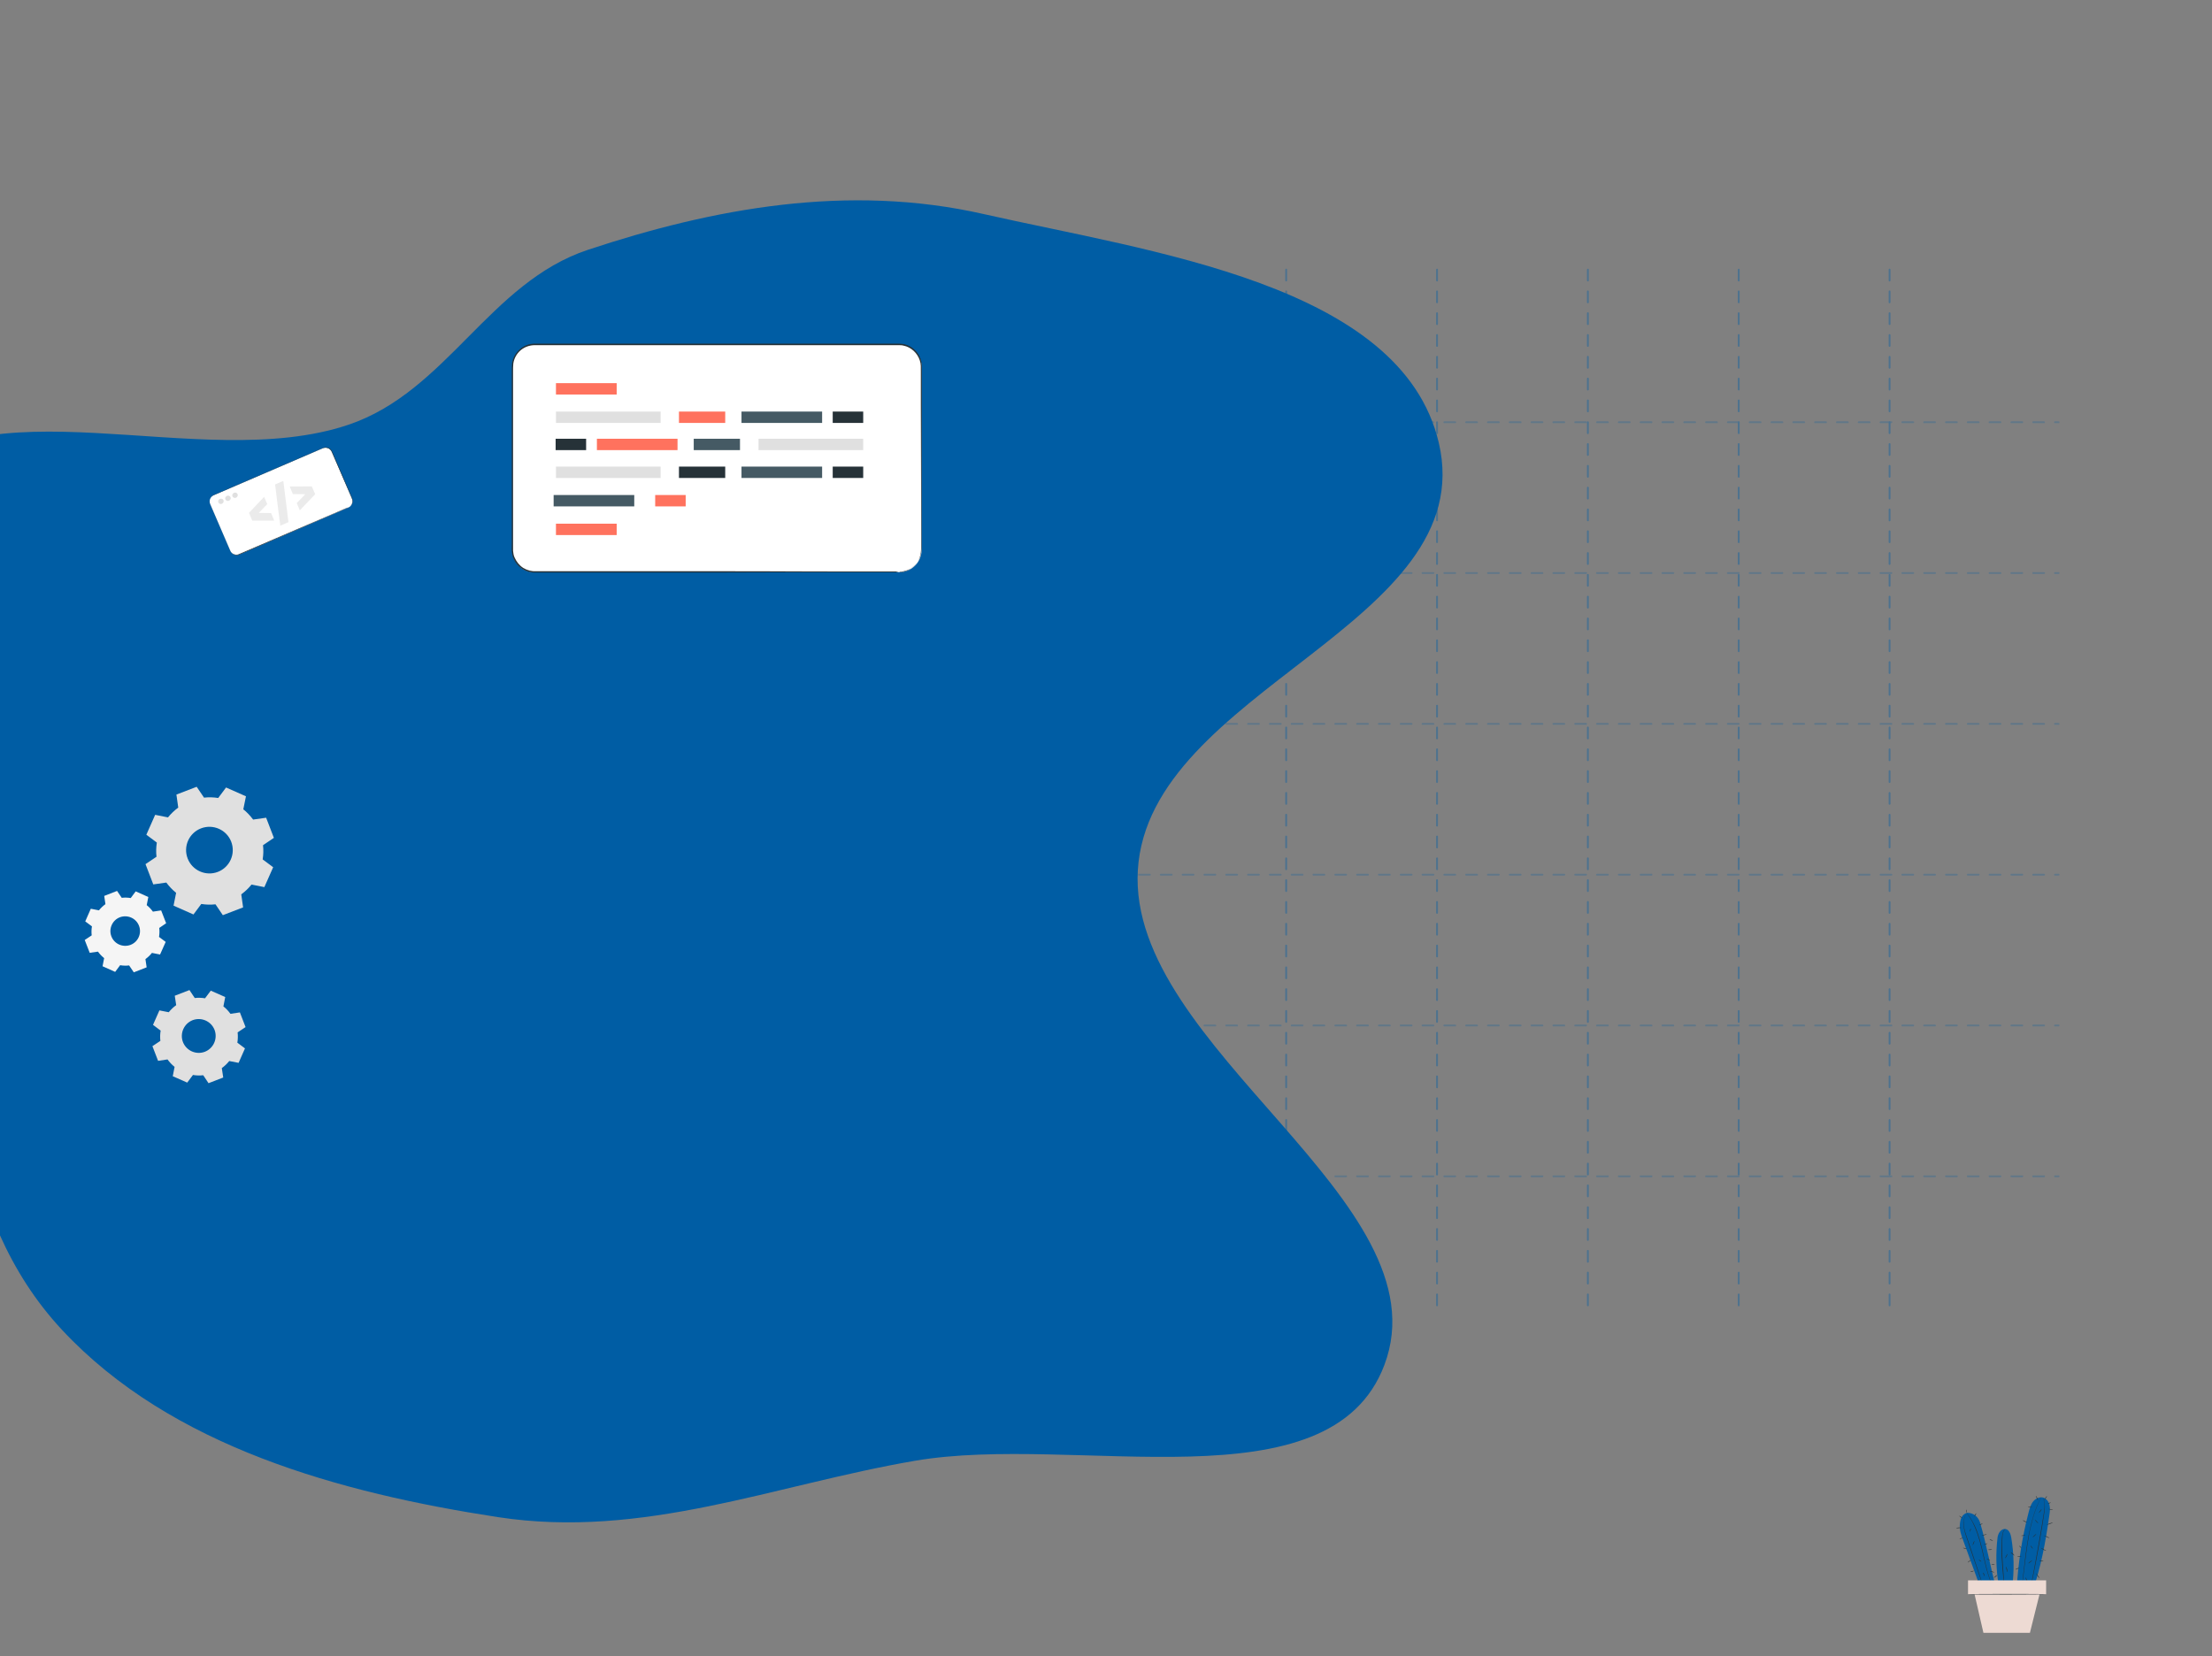 <svg width="856" height="641" viewBox="0 0 856 641" fill="none" xmlns="http://www.w3.org/2000/svg">
<rect x="0" y="0" width="856" height="641" fill="#808080" stroke="none"/>
<g clip-path="url(#clip0_1323_3409)">
<g opacity="0.4">
<line x1="439.352" y1="104.352" x2="439.352" y2="506.648" stroke="#005DA4" stroke-width="0.703" stroke-linecap="round" stroke-dasharray="4.22 4.22"/>
<line x1="497.727" y1="104.352" x2="497.727" y2="506.648" stroke="#005DA4" stroke-width="0.703" stroke-linecap="round" stroke-dasharray="4.22 4.22"/>
<line x1="556.102" y1="104.352" x2="556.102" y2="506.648" stroke="#005DA4" stroke-width="0.703" stroke-linecap="round" stroke-dasharray="4.22 4.22"/>
<line x1="614.477" y1="104.352" x2="614.477" y2="506.648" stroke="#005DA4" stroke-width="0.703" stroke-linecap="round" stroke-dasharray="4.22 4.22"/>
<line x1="672.853" y1="104.352" x2="672.853" y2="506.648" stroke="#005DA4" stroke-width="0.703" stroke-linecap="round" stroke-dasharray="4.22 4.22"/>
<line x1="731.228" y1="104.352" x2="731.228" y2="506.648" stroke="#005DA4" stroke-width="0.703" stroke-linecap="round" stroke-dasharray="4.22 4.22"/>
<g opacity="0.6">
<line x1="373.24" y1="455.305" x2="796.636" y2="455.305" stroke="#005DA4" stroke-width="0.703" stroke-linecap="round" stroke-dasharray="4.22 4.22"/>
<line x1="373.24" y1="396.93" x2="796.636" y2="396.93" stroke="#005DA4" stroke-width="0.703" stroke-linecap="round" stroke-dasharray="4.22 4.22"/>
<line x1="373.24" y1="338.555" x2="796.636" y2="338.555" stroke="#005DA4" stroke-width="0.703" stroke-linecap="round" stroke-dasharray="4.22 4.22"/>
<line x1="373.24" y1="280.18" x2="796.636" y2="280.18" stroke="#005DA4" stroke-width="0.703" stroke-linecap="round" stroke-dasharray="4.22 4.22"/>
<line x1="373.24" y1="221.805" x2="796.636" y2="221.805" stroke="#005DA4" stroke-width="0.703" stroke-linecap="round" stroke-dasharray="4.22 4.22"/>
<line x1="373.24" y1="163.43" x2="796.636" y2="163.43" stroke="#005DA4" stroke-width="0.703" stroke-linecap="round" stroke-dasharray="4.22 4.22"/>
</g>
</g>
<path fill-rule="evenodd" clip-rule="evenodd" d="M380.56 82.832C445.33 97.518 542.329 109.939 556.775 171.346C573.311 241.634 444.449 266.784 440.318 336.847C436.257 405.711 559.659 464.929 535.723 528.347C514.675 584.112 416.441 554.707 354.052 565.41C299.637 574.744 248.95 595.857 192.605 587.206C131.755 577.863 66.175 560.004 23.995 514.734C-17.73 469.952 -15.799 407.16 -28.007 350.43C-39.748 295.876 -81.303 229.381 -46.075 189.142C-7.629 145.228 77.214 183.874 134.861 164.395C172.932 151.531 189.361 109.361 227.522 96.693C275.903 80.632 328.096 70.937 380.56 82.832Z" fill="#005DA4"/>
<path d="M134.822 196.443L92.625 214.615C91.259 215.204 89.7 214.559 89.124 213.222L81.343 195.154C80.755 193.788 81.399 192.229 82.736 191.653L124.933 173.481C126.299 172.892 127.858 173.536 128.434 174.874L136.215 192.942C136.791 194.279 136.188 195.854 134.822 196.443Z" fill="white"/>
<path d="M134.821 196.44C134.821 196.44 134.935 196.391 135.15 196.265C135.365 196.138 135.67 195.906 135.93 195.49C136.202 195.103 136.445 194.493 136.374 193.781C136.353 193.419 136.235 193.065 136.063 192.667C135.904 192.297 135.72 191.87 135.536 191.444C134.053 188.001 131.909 183.021 129.234 176.888C129.062 176.489 128.903 176.119 128.731 175.721C128.645 175.522 128.56 175.323 128.474 175.123C128.388 174.924 128.302 174.725 128.188 174.538C127.743 173.819 126.913 173.3 125.997 173.289C125.554 173.278 125.103 173.405 124.676 173.588C124.249 173.772 123.822 173.956 123.367 174.152C122.485 174.532 121.603 174.912 120.692 175.304C117.079 176.86 113.209 178.527 109.14 180.279C101.002 183.784 92.068 187.631 82.678 191.675C82.109 191.92 81.626 192.365 81.358 192.918C81.091 193.472 81.027 194.107 81.186 194.713C81.281 195.009 81.403 195.294 81.526 195.578C81.648 195.863 81.771 196.147 81.893 196.432C82.138 197.001 82.383 197.57 82.629 198.139C83.609 200.416 84.577 202.663 85.533 204.883C86.489 207.102 87.42 209.265 88.339 211.399C88.572 211.939 88.792 212.451 89.025 212.992C89.217 213.516 89.58 213.967 90.048 214.272C90.517 214.576 91.05 214.717 91.607 214.68C92.148 214.683 92.664 214.393 93.148 214.185C101.286 210.68 108.598 207.531 114.757 204.912C120.903 202.266 125.894 200.15 129.337 198.667C131.044 197.932 132.382 197.356 133.292 196.964C133.747 196.768 134.089 196.62 134.317 196.522C134.707 196.489 134.821 196.44 134.821 196.44C134.821 196.44 134.707 196.489 134.479 196.587C134.252 196.685 133.91 196.832 133.455 197.028C132.545 197.421 131.207 197.996 129.5 198.732C126.057 200.214 121.078 202.359 114.944 205.034C108.798 207.681 101.457 210.843 93.36 214.363C93.104 214.474 92.848 214.584 92.592 214.694C92.335 214.805 92.055 214.858 91.762 214.883C91.176 214.933 90.59 214.747 90.122 214.442C89.641 214.11 89.238 213.643 89.033 213.09C88.801 212.549 88.58 212.037 88.347 211.496C87.428 209.362 86.497 207.2 85.541 204.98C84.585 202.761 83.617 200.513 82.637 198.237C82.392 197.668 82.147 197.099 81.902 196.53C81.779 196.245 81.656 195.961 81.534 195.676C81.411 195.391 81.289 195.107 81.183 194.782C81.011 194.147 81.091 193.472 81.374 192.878C81.658 192.283 82.158 191.798 82.755 191.541C92.145 187.497 101.079 183.649 109.217 180.145C113.286 178.392 117.156 176.726 120.769 175.17C121.68 174.777 122.562 174.398 123.444 174.018C123.871 173.834 124.326 173.638 124.753 173.454C125.18 173.27 125.647 173.103 126.103 173.142C127.047 173.141 127.918 173.676 128.387 174.452C128.501 174.639 128.587 174.838 128.673 175.038C128.759 175.237 128.845 175.436 128.93 175.635C129.102 176.033 129.261 176.403 129.433 176.802C132.08 182.948 134.196 187.939 135.678 191.382C135.862 191.809 136.034 192.207 136.205 192.606C136.365 192.976 136.495 193.358 136.516 193.72C136.558 194.444 136.315 195.054 136.044 195.441C135.743 195.841 135.439 196.073 135.223 196.199C135.122 196.277 135.036 196.314 134.979 196.338C134.849 196.428 134.821 196.44 134.821 196.44Z" fill="#263238"/>
<path d="M96.347 198.508L97.646 201.524L106.112 201.521L104.919 198.594L100.135 198.529L103.424 195.123L102.211 192.306L96.347 198.508Z" fill="#EBEBEB"/>
<path d="M121.974 191.284L120.675 188.268L112.124 188.308L113.317 191.234L118.13 191.287L114.825 194.734L116.025 197.523L121.974 191.284Z" fill="#EBEBEB"/>
<path d="M106.453 187.512C106.49 187.598 108.397 203.541 108.499 203.463C108.6 203.386 111.629 202.115 111.629 202.115L109.64 186.14L106.453 187.512Z" fill="#EBEBEB"/>
<path d="M86.483 193.612C86.704 194.125 86.432 194.747 85.892 194.98C85.351 195.213 84.712 194.982 84.491 194.47C84.271 193.958 84.542 193.335 85.083 193.102C85.623 192.87 86.263 193.1 86.483 193.612Z" fill="#E0E0E0"/>
<path d="M89.215 192.437C89.435 192.949 89.164 193.572 88.623 193.805C88.082 194.037 87.443 193.807 87.223 193.294C87.002 192.782 87.274 192.159 87.814 191.927C88.355 191.694 88.994 191.924 89.215 192.437Z" fill="#E0E0E0"/>
<path d="M91.945 191.261C92.165 191.773 91.894 192.396 91.353 192.629C90.813 192.862 90.174 192.631 89.953 192.119C89.733 191.606 90.004 190.984 90.545 190.751C91.085 190.518 91.724 190.749 91.945 191.261Z" fill="#E0E0E0"/>
<path d="M60.561 331.616C60.353 329.78 60.404 327.938 60.696 326.122L56.634 323.09L60.043 315.386L65.01 316.379C66.139 314.953 67.48 313.71 68.979 312.583L68.267 307.544L76.113 304.531L78.952 308.734C80.788 308.527 82.63 308.577 84.445 308.869L87.478 304.807L95.181 308.216L94.156 313.253C95.582 314.382 96.825 315.723 97.953 317.222L102.991 316.509L105.986 324.304L101.782 327.144C101.99 328.979 101.94 330.822 101.648 332.637L105.71 335.669L102.301 343.373L97.333 342.38C96.204 343.807 94.863 345.05 93.364 346.177L94.077 351.215L86.231 354.228L83.391 350.025C81.556 350.233 79.713 350.183 77.898 349.891L74.866 353.953L67.162 350.543L68.155 345.576C66.729 344.447 65.486 343.106 64.359 341.607L59.32 342.32L56.307 334.474L60.561 331.616ZM72.626 332.301C74.412 336.948 79.657 339.257 84.304 337.472C88.95 335.687 91.26 330.441 89.475 325.794C87.689 321.148 82.443 318.838 77.797 320.623C73.151 322.409 70.806 327.639 72.626 332.301Z" fill="#E0E0E0"/>
<path d="M35.486 362.037C35.35 360.871 35.385 359.7 35.576 358.559L32.991 356.637L35.139 351.74L38.288 352.355C39.002 351.457 39.84 350.659 40.801 349.96L40.33 346.773L45.3 344.84L47.114 347.507C48.28 347.37 49.451 347.405 50.593 347.596L52.514 345.012L57.395 347.194L56.78 350.344C57.678 351.058 58.477 351.895 59.175 352.856L62.363 352.386L64.295 357.355L61.628 359.17C61.765 360.336 61.73 361.507 61.539 362.648L64.124 364.57L61.941 369.451L58.792 368.836C58.078 369.734 57.24 370.532 56.279 371.231L56.749 374.418L51.78 376.351L49.966 373.684C48.8 373.821 47.629 373.785 46.487 373.595L44.566 376.179L39.685 373.997L40.3 370.847C39.401 370.133 38.603 369.296 37.904 368.335L34.717 368.805L32.785 363.836L35.486 362.037ZM43.104 362.438C44.238 365.382 47.549 366.836 50.528 365.718C53.473 364.584 54.926 361.272 53.792 358.328C52.658 355.384 49.346 353.93 46.367 355.048C43.474 356.164 41.969 359.494 43.104 362.438Z" fill="#F5F5F5"/>
<path d="M62.058 402.881C61.916 401.543 61.947 400.2 62.167 398.903L59.213 396.682L61.685 391.087L65.301 391.792C66.115 390.771 67.103 389.83 68.183 389.059L67.63 385.41L73.314 383.216L75.365 386.289C76.703 386.147 78.046 386.177 79.343 386.398L81.564 383.444L87.158 385.916L86.453 389.532C87.475 390.346 88.415 391.334 89.186 392.413L92.835 391.861L95.029 397.545L91.957 399.595C92.098 400.933 92.068 402.277 91.847 403.573L94.802 405.794L92.33 411.389L88.713 410.684C87.899 411.706 86.911 412.646 85.832 413.417L86.384 417.066L80.7 419.26L78.65 416.187C77.312 416.329 75.969 416.299 74.672 416.078L72.451 419.033L66.856 416.561L67.561 412.944C66.54 412.13 65.599 411.142 64.828 410.063L61.179 410.615L58.985 404.931L62.058 402.881ZM70.795 403.335C72.114 406.705 75.879 408.369 79.266 407.101C82.636 405.783 84.3 402.018 83.032 398.63C81.714 395.261 77.949 393.597 74.561 394.864C71.192 396.183 69.512 399.982 70.795 403.335Z" fill="#E0E0E0"/>
<path d="M347.944 221.498H206.844C202.044 221.498 198.244 217.598 198.244 212.798V141.998C198.244 137.198 202.144 133.398 206.844 133.398H347.944C352.744 133.398 356.644 137.298 356.644 141.998V212.798C356.644 217.598 352.744 221.498 347.944 221.498Z" fill="white"/>
<path d="M347.944 221.5C347.944 221.5 348.344 221.5 349.144 221.4C349.944 221.3 351.144 221 352.444 220.1C353.744 219.3 355.244 217.8 355.944 215.6C356.344 214.5 356.444 213.3 356.444 211.9C356.444 210.6 356.444 209.1 356.444 207.6C356.444 195.5 356.444 178 356.344 156.4C356.344 153.7 356.344 150.9 356.344 148.1C356.344 146.7 356.344 145.3 356.344 143.8C356.344 142.3 356.444 140.9 355.944 139.5C355.044 136.7 352.644 134.4 349.744 133.8C349.044 133.6 348.244 133.6 347.544 133.6C346.744 133.6 345.944 133.6 345.244 133.6C343.644 133.6 342.144 133.6 340.544 133.6C327.844 133.6 314.244 133.6 299.944 133.6C271.344 133.6 239.944 133.6 206.944 133.6C204.944 133.6 202.944 134.3 201.444 135.6C199.944 136.9 198.944 138.7 198.644 140.7C198.544 141.7 198.544 142.7 198.544 143.7C198.544 144.7 198.544 145.7 198.544 146.7C198.544 148.7 198.544 150.7 198.544 152.8C198.544 160.8 198.544 168.8 198.544 176.5C198.544 184.3 198.544 191.9 198.544 199.4C198.544 203.1 198.544 206.8 198.544 210.5C198.544 211.4 198.544 212.3 198.544 213.2C198.644 214.1 198.744 215 199.144 215.8C199.844 217.4 200.944 218.8 202.444 219.8C203.944 220.7 205.644 221.2 207.344 221.1C209.144 221.1 210.844 221.1 212.644 221.1C216.144 221.1 219.544 221.1 222.944 221.1C229.744 221.1 236.344 221.1 242.644 221.1C255.344 221.1 267.244 221.1 278.044 221.1C299.644 221.1 317.144 221.2 329.244 221.2C335.244 221.2 339.944 221.2 343.144 221.2C344.744 221.2 345.944 221.2 346.744 221.2C347.544 221.5 347.944 221.5 347.944 221.5C347.944 221.5 347.544 221.5 346.744 221.5C345.944 221.5 344.744 221.5 343.144 221.5C339.944 221.5 335.244 221.5 329.244 221.5C317.144 221.5 299.644 221.5 278.044 221.6C267.244 221.6 255.344 221.6 242.644 221.6C236.244 221.6 229.744 221.6 222.944 221.6C219.544 221.6 216.144 221.6 212.644 221.6C210.944 221.6 209.144 221.6 207.344 221.6C205.544 221.7 203.644 221.2 202.144 220.2C200.544 219.2 199.344 217.7 198.644 216C198.244 215.1 198.144 214.2 198.044 213.3C197.944 212.4 198.044 211.5 198.044 210.5C198.044 206.8 198.044 203.1 198.044 199.4C198.044 191.9 198.044 184.3 198.044 176.5C198.044 168.7 198.044 160.8 198.044 152.8C198.044 150.8 198.044 148.8 198.044 146.7C198.044 145.7 198.044 144.7 198.044 143.7C198.044 142.7 198.044 141.7 198.144 140.6C198.444 138.5 199.544 136.6 201.144 135.2C202.744 133.8 204.844 133 206.944 133C239.944 133 271.344 133 299.944 133C314.244 133 327.844 133 340.544 133C342.144 133 343.744 133 345.244 133C346.044 133 346.844 133 347.544 133C348.344 133 349.144 133.1 349.844 133.2C352.944 133.9 355.444 136.3 356.344 139.2C356.844 140.7 356.744 142.2 356.744 143.6C356.744 145 356.744 146.5 356.744 147.9C356.744 150.7 356.744 153.5 356.744 156.2C356.744 177.8 356.644 195.3 356.644 207.4C356.644 208.9 356.644 210.3 356.644 211.7C356.644 213 356.544 214.3 356.144 215.4C355.344 217.6 353.844 219.1 352.544 220C351.144 220.8 349.944 221.1 349.144 221.2C348.744 221.3 348.444 221.3 348.244 221.3C348.044 221.5 347.944 221.5 347.944 221.5Z" fill="#263238"/>
<path d="M238.645 148.301H215.145V152.701H238.645V148.301Z" fill="#FF725E"/>
<path d="M238.645 202.699H215.145V207.099H238.645V202.699Z" fill="#FF725E"/>
<path d="M255.645 159.301H215.145V163.701H255.645V159.301Z" fill="#E0E0E0"/>
<path d="M280.645 159.301H262.745V163.701H280.645V159.301Z" fill="#FF725E"/>
<path d="M334.045 159.301H322.245V163.701H334.045V159.301Z" fill="#263238"/>
<path d="M318.145 159.301H286.945V163.701H318.145V159.301Z" fill="#455A64"/>
<path d="M293.538 174.223H334.038V169.823H293.538V174.223Z" fill="#E0E0E0"/>
<path d="M268.463 174.223H286.363V169.823H268.463V174.223Z" fill="#455A64"/>
<path d="M215.018 174.223H226.818V169.823H215.018V174.223Z" fill="#263238"/>
<path d="M230.989 174.223H262.189V169.823H230.989V174.223Z" fill="#FF725E"/>
<path d="M255.645 180.602H215.145V185.002H255.645V180.602Z" fill="#E0E0E0"/>
<path d="M280.645 180.602H262.745V185.002H280.645V180.602Z" fill="#263238"/>
<path d="M334.045 180.602H322.245V185.002H334.045V180.602Z" fill="#263238"/>
<path d="M265.345 191.602H253.545V196.002H265.345V191.602Z" fill="#FF725E"/>
<path d="M318.145 180.602H286.945V185.002H318.145V180.602Z" fill="#455A64"/>
<path d="M245.445 191.602H214.245V196.002H245.445V191.602Z" fill="#455A64"/>
<path d="M766.292 589.467C765.547 586.919 763.548 585.586 761.313 585.547C759.275 585.978 758.569 588.056 758.413 590.133C758.256 592.211 758.961 594.249 759.706 596.209C761.98 602.481 764.293 608.753 766.566 615.064C768.487 614.789 770.408 614.476 772.289 614.201C770.094 605.734 768.722 597.855 766.292 589.467Z" fill="#005DA4"/>
<path d="M761.351 585.391C761.39 585.391 761.037 585.704 760.684 586.371C760.331 587.037 759.939 588.095 759.939 589.428C759.9 590.761 760.253 592.368 760.841 594.054C761.429 595.739 762.056 597.621 762.723 599.581C764.016 603.501 765.231 607.028 766.094 609.616C766.525 610.87 766.838 611.928 767.074 612.673C767.191 613.026 767.27 613.3 767.348 613.496C767.387 613.692 767.426 613.771 767.426 613.81C767.426 613.81 767.387 613.731 767.309 613.535C767.23 613.34 767.152 613.065 766.995 612.712C766.721 611.968 766.368 610.948 765.937 609.694C765.074 607.107 763.859 603.579 762.527 599.698C761.86 597.738 761.233 595.896 760.684 594.171C760.135 592.486 759.783 590.878 759.822 589.507C759.861 588.135 760.253 587.076 760.645 586.41C761.037 585.665 761.351 585.391 761.351 585.391Z" fill="#263238"/>
<path d="M770.993 613.613C770.993 613.613 770.954 613.535 770.836 613.339C770.758 613.143 770.601 612.908 770.484 612.555C770.17 611.849 769.778 610.83 769.386 609.537C768.955 608.243 768.524 606.675 768.132 604.911C767.74 603.147 767.269 601.226 766.799 599.227C766.329 597.228 765.78 595.307 765.192 593.622C764.604 591.936 763.977 590.447 763.349 589.232C762.722 588.016 762.134 587.115 761.664 586.488C761.468 586.174 761.272 585.939 761.154 585.782C761.037 585.625 760.958 585.547 760.998 585.547C760.998 585.547 761.076 585.625 761.193 585.782C761.311 585.939 761.507 586.174 761.742 586.448C762.213 587.036 762.84 587.977 763.467 589.153C764.133 590.329 764.8 591.819 765.388 593.543C765.976 595.229 766.525 597.15 766.995 599.188C767.465 601.226 767.897 603.147 768.289 604.872C768.68 606.636 769.112 608.165 769.504 609.497C769.896 610.791 770.288 611.81 770.562 612.516C770.68 612.869 770.797 613.143 770.876 613.339C770.954 613.496 770.993 613.613 770.993 613.613Z" fill="#263238"/>
<path d="M759.742 595.23C759.742 595.269 759.468 595.426 759.037 595.543C758.645 595.661 758.292 595.7 758.292 595.661C758.292 595.622 758.566 595.465 758.998 595.347C759.39 595.23 759.703 595.19 759.742 595.23Z" fill="#263238"/>
<path d="M758.96 591.312C758.96 591.39 758.529 591.429 757.98 591.469C757.431 591.508 757 591.547 757 591.469C757 591.429 757.431 591.273 757.98 591.233C758.529 591.194 758.96 591.273 758.96 591.312Z" fill="#263238"/>
<path d="M759.469 587.704C759.43 587.743 759.116 587.547 758.764 587.273C758.411 586.998 758.136 586.724 758.176 586.685C758.215 586.645 758.528 586.841 758.881 587.116C759.234 587.39 759.508 587.665 759.469 587.704Z" fill="#263238"/>
<path d="M761.077 584.293C761.156 584.293 761.116 584.567 761.156 584.92C761.156 585.273 761.156 585.547 761.116 585.547C761.077 585.547 760.96 585.273 760.96 584.92C760.92 584.567 761.038 584.293 761.077 584.293Z" fill="#263238"/>
<path d="M764.761 585.743C764.8 585.782 764.682 586.056 764.486 586.409C764.29 586.723 764.055 586.958 764.016 586.958C763.977 586.919 764.094 586.644 764.29 586.291C764.486 585.939 764.682 585.703 764.761 585.743Z" fill="#263238"/>
<path d="M767.232 589.704C767.272 589.743 766.958 589.939 766.566 590.135C766.174 590.292 765.86 590.41 765.821 590.371C765.782 590.331 766.096 590.135 766.488 589.939C766.88 589.743 767.232 589.626 767.232 589.704Z" fill="#263238"/>
<path d="M768.837 593.78C768.876 593.819 768.484 594.054 767.936 594.211C767.387 594.368 766.956 594.328 766.956 594.289C766.956 594.211 767.387 594.132 767.896 594.015C768.367 593.897 768.798 593.74 768.837 593.78Z" fill="#263238"/>
<path d="M762.292 592.879C762.253 592.879 762.253 592.566 762.371 592.213C762.449 591.86 762.567 591.625 762.645 591.625C762.684 591.625 762.684 591.939 762.567 592.291C762.449 592.644 762.332 592.879 762.292 592.879Z" fill="#263238"/>
<path d="M763.39 598.091C763.351 598.052 763.429 597.66 763.625 597.228C763.821 596.758 763.978 596.405 764.057 596.444C764.096 596.484 764.017 596.876 763.821 597.307C763.625 597.738 763.469 598.091 763.39 598.091Z" fill="#263238"/>
<path d="M761.236 599.58C761.197 599.619 760.844 599.54 760.413 599.423C759.981 599.305 759.589 599.188 759.629 599.148C759.629 599.109 760.021 599.109 760.491 599.227C760.883 599.384 761.236 599.54 761.236 599.58Z" fill="#263238"/>
<path d="M762.684 603.815C762.723 603.854 762.488 604.089 762.135 604.363C761.821 604.638 761.508 604.795 761.469 604.755C761.429 604.716 761.665 604.481 762.017 604.207C762.331 603.932 762.645 603.775 762.684 603.815Z" fill="#263238"/>
<path d="M763.898 608.007C763.898 608.046 763.623 608.203 763.232 608.32C762.84 608.438 762.526 608.477 762.487 608.438C762.448 608.399 762.761 608.242 763.153 608.124C763.545 608.007 763.859 607.968 763.898 608.007Z" fill="#263238"/>
<path d="M769.075 597.347C769.114 597.387 768.84 597.622 768.487 597.779C768.095 597.935 767.781 597.975 767.781 597.896C767.781 597.857 768.056 597.7 768.408 597.583C768.761 597.426 769.036 597.308 769.075 597.347Z" fill="#263238"/>
<path d="M770.172 603.934C770.132 603.973 769.819 603.895 769.466 603.738C769.113 603.581 768.839 603.424 768.839 603.346C768.878 603.307 769.192 603.385 769.544 603.542C769.897 603.699 770.172 603.895 770.172 603.934Z" fill="#263238"/>
<path d="M771.78 608.637C771.78 608.676 771.349 608.598 770.839 608.441C770.329 608.284 769.977 608.088 769.977 608.049C769.977 608.01 770.408 608.088 770.917 608.245C771.388 608.363 771.78 608.559 771.78 608.637Z" fill="#263238"/>
<path d="M764.291 612.633C764.252 612.594 764.644 612.319 765.036 611.966C765.467 611.614 765.781 611.3 765.82 611.339C765.859 611.378 765.585 611.77 765.154 612.162C764.762 612.476 764.33 612.672 764.291 612.633Z" fill="#263238"/>
<path d="M767.939 610.087C767.861 610.087 767.783 609.774 767.626 609.421C767.469 609.068 767.312 608.754 767.351 608.715C767.391 608.676 767.665 608.911 767.822 609.303C768.018 609.734 768.018 610.087 767.939 610.087Z" fill="#263238"/>
<path d="M766.722 604.403C766.683 604.442 766.447 604.364 766.173 604.168C765.899 603.972 765.703 603.815 765.742 603.736C765.781 603.697 766.016 603.776 766.291 603.972C766.565 604.168 766.761 604.364 766.722 604.403Z" fill="#263238"/>
<path d="M770.916 599.697C770.916 599.736 770.602 599.893 770.171 599.932C769.74 599.972 769.387 599.932 769.387 599.854C769.387 599.776 769.74 599.776 770.171 599.697C770.563 599.697 770.916 599.658 770.916 599.697Z" fill="#263238"/>
<path d="M771.268 596.289C771.268 596.328 770.915 596.368 770.523 596.211C770.131 596.054 769.896 595.78 769.935 595.74C769.975 595.701 770.249 595.858 770.602 596.015C770.994 596.172 771.268 596.25 771.268 596.289Z" fill="#263238"/>
<path d="M771.936 605.655C771.936 605.695 771.622 605.734 771.269 605.655C770.916 605.616 770.642 605.538 770.642 605.459C770.642 605.42 770.956 605.381 771.308 605.459C771.661 605.499 771.936 605.616 771.936 605.655Z" fill="#263238"/>
<path d="M782.48 599.388C782.441 599.427 782.167 599.231 781.853 598.917C781.54 598.604 781.304 598.329 781.344 598.29C781.383 598.251 781.657 598.447 781.971 598.761C782.324 599.035 782.52 599.348 782.48 599.388Z" fill="#263238"/>
<path d="M793.065 586.413C793.261 585.12 793.417 583.787 793.104 582.532C792.829 581.278 791.967 580.063 790.713 579.671C789.301 579.24 787.734 580.024 786.793 581.16C785.852 582.336 785.46 583.787 785.068 585.237C782.481 595.115 780.913 605.268 780.403 615.499L786.244 616.871C789.85 606.483 791.536 597.271 793.065 586.413Z" fill="#005DA4"/>
<path d="M789.929 579.551C789.929 579.551 789.929 579.59 789.89 579.629C789.851 579.708 789.812 579.786 789.772 579.904C789.655 580.139 789.498 580.492 789.263 580.884C789.145 581.08 789.028 581.315 788.91 581.589C788.792 581.864 788.675 582.138 788.557 582.452C788.44 582.765 788.283 583.079 788.126 583.431C788.008 583.784 787.852 584.176 787.695 584.568C787.107 586.175 786.519 588.135 786.009 590.331C785.46 592.526 785.029 594.956 784.637 597.543C783.853 602.717 783.344 607.382 782.913 610.792C782.677 612.478 782.521 613.85 782.364 614.791C782.285 615.261 782.246 615.614 782.168 615.888C782.129 616.006 782.129 616.084 782.129 616.163C782.129 616.241 782.089 616.241 782.089 616.241C782.089 616.241 782.089 616.202 782.089 616.123C782.089 616.045 782.089 615.967 782.129 615.849C782.168 615.575 782.207 615.222 782.285 614.751C782.403 613.811 782.599 612.439 782.795 610.753C783.226 607.343 783.657 602.639 784.481 597.504C784.872 594.917 785.343 592.486 785.892 590.291C786.44 588.096 787.028 586.136 787.616 584.529C787.773 584.137 787.93 583.745 788.048 583.392C788.204 583.039 788.361 582.726 788.479 582.412C788.636 582.099 788.753 581.824 788.871 581.55C788.988 581.276 789.145 581.04 789.224 580.844C789.459 580.452 789.616 580.1 789.733 579.864C789.772 579.747 789.851 579.668 789.89 579.629C789.89 579.59 789.89 579.551 789.929 579.551Z" fill="#263238"/>
<path d="M790.439 579.59C790.439 579.59 790.753 579.982 791.027 580.883C791.301 581.746 791.419 583.118 791.223 584.764C790.753 588.018 790.047 592.486 789.185 597.425C788.322 602.364 787.46 606.833 786.793 610.047C786.48 611.655 786.206 612.948 786.01 613.85C785.931 614.281 785.853 614.634 785.774 614.869C785.735 614.987 785.735 615.065 785.696 615.143C785.696 615.222 785.657 615.222 785.657 615.222C785.657 615.222 785.657 615.183 785.657 615.143C785.657 615.065 785.696 614.987 785.696 614.869C785.735 614.595 785.814 614.281 785.892 613.811C786.088 612.909 786.323 611.576 786.637 610.008C787.264 606.794 788.087 602.325 788.949 597.386C789.812 592.447 790.557 587.978 791.066 584.725C791.301 583.118 791.223 581.746 790.949 580.883C790.753 580.021 790.439 579.629 790.439 579.59Z" fill="#263238"/>
<path d="M793.103 595.31C793.064 595.349 792.593 595.193 792.005 594.918C791.418 594.644 790.986 594.369 790.986 594.33C791.026 594.291 791.496 594.448 792.084 594.722C792.711 594.997 793.142 595.232 793.103 595.31Z" fill="#263238"/>
<path d="M794.397 589.353C794.397 589.392 793.927 589.627 793.26 589.862C792.633 590.097 792.084 590.215 792.084 590.137C792.084 590.097 792.555 589.862 793.221 589.627C793.848 589.431 794.397 589.274 794.397 589.353Z" fill="#263238"/>
<path d="M794.475 584.374C794.475 584.414 794.083 584.414 793.574 584.335C793.103 584.257 792.711 584.139 792.711 584.1C792.711 584.061 793.103 584.061 793.613 584.139C794.123 584.218 794.515 584.335 794.475 584.374Z" fill="#263238"/>
<path d="M788.674 580.649C788.634 580.689 788.399 580.336 788.164 579.865C787.929 579.395 787.772 579.003 787.85 579.003C787.89 578.964 788.125 579.317 788.36 579.787C788.595 580.218 788.752 580.61 788.674 580.649Z" fill="#263238"/>
<path d="M786.401 583.433C786.401 583.472 786.009 583.511 785.539 583.433C785.068 583.393 784.715 583.276 784.715 583.237C784.715 583.197 785.107 583.158 785.578 583.237C786.009 583.276 786.401 583.393 786.401 583.433Z" fill="#263238"/>
<path d="M784.361 589.272C784.322 589.311 783.93 589.194 783.499 588.958C783.068 588.723 782.715 588.488 782.754 588.449C782.793 588.41 783.185 588.527 783.616 588.762C784.048 588.958 784.4 589.194 784.361 589.272Z" fill="#263238"/>
<path d="M783.734 594.25C783.734 594.289 783.381 594.407 782.95 594.446C782.519 594.485 782.166 594.485 782.166 594.446C782.166 594.407 782.519 594.289 782.95 594.25C783.381 594.172 783.734 594.172 783.734 594.25Z" fill="#263238"/>
<path d="M782.285 602.364C782.285 602.403 781.932 602.482 781.462 602.521C780.991 602.56 780.639 602.56 780.639 602.482C780.639 602.442 780.991 602.364 781.462 602.325C781.932 602.286 782.285 602.325 782.285 602.364Z" fill="#263238"/>
<path d="M781.422 606.873C781.461 606.912 781.108 607.108 780.716 607.265C780.285 607.421 779.932 607.539 779.932 607.461C779.893 607.421 780.246 607.225 780.638 607.069C781.03 606.912 781.383 606.794 781.422 606.873Z" fill="#263238"/>
<path d="M784.636 612.321C784.597 612.361 784.361 611.969 784.126 611.459C783.891 610.95 783.773 610.558 783.813 610.518C783.852 610.479 784.087 610.871 784.322 611.381C784.557 611.89 784.675 612.321 784.636 612.321Z" fill="#263238"/>
<path d="M786.478 603.894C786.518 603.934 786.204 604.247 785.773 604.6C785.342 604.953 784.95 605.188 784.911 605.149C784.871 605.11 785.185 604.796 785.616 604.443C786.086 604.13 786.478 603.855 786.478 603.894Z" fill="#263238"/>
<path d="M786.674 599.426C786.635 599.466 786.361 599.23 786.125 598.878C785.851 598.525 785.694 598.25 785.733 598.211C785.773 598.172 786.047 598.407 786.282 598.76C786.557 599.074 786.713 599.387 786.674 599.426Z" fill="#263238"/>
<path d="M787.969 593.783C788.009 593.822 787.734 594.136 787.342 594.489C786.95 594.841 786.637 595.077 786.597 595.037C786.558 594.998 786.833 594.685 787.225 594.332C787.577 593.979 787.93 593.705 787.969 593.783Z" fill="#263238"/>
<path d="M788.753 589.665C788.714 589.704 788.4 589.39 788.048 588.998C787.695 588.606 787.46 588.253 787.499 588.214C787.538 588.175 787.852 588.489 788.204 588.881C788.557 589.273 788.792 589.625 788.753 589.665Z" fill="#263238"/>
<path d="M790.085 584.137C790.125 584.176 789.929 584.529 789.615 584.96C789.301 585.352 789.027 585.665 788.988 585.626C788.949 585.587 789.145 585.234 789.458 584.803C789.772 584.372 790.046 584.097 790.085 584.137Z" fill="#263238"/>
<path d="M792.124 579.081C792.163 579.121 792.007 579.473 791.693 579.905C791.419 580.336 791.144 580.61 791.105 580.61C791.066 580.571 791.223 580.218 791.536 579.787C791.811 579.356 792.046 579.042 792.124 579.081Z" fill="#263238"/>
<path d="M793.615 581.589C793.654 581.628 793.38 581.785 793.066 581.903C792.752 582.02 792.439 582.059 792.439 582.02C792.4 581.981 792.674 581.824 792.988 581.707C793.301 581.589 793.576 581.55 793.615 581.589Z" fill="#263238"/>
<path d="M791.887 600.25C791.887 600.289 791.339 600.171 790.751 599.858C790.163 599.544 789.771 599.152 789.81 599.113C789.849 599.074 790.28 599.348 790.868 599.662C791.417 599.975 791.927 600.211 791.887 600.25Z" fill="#263238"/>
<path d="M790.83 604.129C790.83 604.168 790.477 604.286 790.007 604.325C789.536 604.364 789.184 604.364 789.184 604.286C789.184 604.247 789.536 604.129 790.007 604.09C790.438 604.09 790.83 604.09 790.83 604.129Z" fill="#263238"/>
<path d="M789.299 610.833C789.26 610.872 788.829 610.52 788.476 609.971C788.123 609.422 787.966 608.873 788.005 608.873C788.045 608.834 788.28 609.344 788.633 609.853C789.025 610.402 789.338 610.794 789.299 610.833Z" fill="#263238"/>
<path d="M779.502 613.067C779.463 613.028 779.737 612.792 780.09 612.518C780.443 612.283 780.757 612.087 780.796 612.126C780.835 612.165 780.561 612.401 780.208 612.675C779.855 612.91 779.541 613.106 779.502 613.067Z" fill="#263238"/>
<path d="M778.324 595.194C778.088 593.783 777.5 592.058 776.089 591.823C775.227 591.705 774.404 592.175 773.894 592.881C773.384 593.587 773.071 594.41 772.992 595.272C772.326 600.878 772.365 607.424 773.463 613.539L778.676 614.323C779.5 607.816 779.382 601.622 778.324 595.194Z" fill="#005DA4"/>
<path d="M776.053 591.82C776.092 591.86 775.818 592.016 775.504 592.487C775.191 592.957 774.995 593.741 774.916 594.76C774.877 595.779 774.799 596.995 774.799 598.327C774.759 599.66 774.799 601.15 774.877 602.678C775.034 605.775 775.308 608.558 775.426 610.557C775.504 611.577 775.543 612.4 775.543 612.949C775.543 613.223 775.543 613.419 775.543 613.615C775.543 613.772 775.543 613.85 775.543 613.85C775.543 613.85 775.504 613.772 775.504 613.615C775.504 613.419 775.465 613.223 775.426 612.949C775.387 612.361 775.308 611.537 775.23 610.557C775.034 608.558 774.759 605.736 774.603 602.639C774.524 601.11 774.524 599.621 774.563 598.288C774.563 597.622 774.603 596.995 774.642 596.367C774.681 595.779 774.681 595.231 774.759 594.721C774.838 593.702 775.112 592.879 775.426 592.408C775.779 591.977 776.053 591.82 776.053 591.82Z" fill="#263238"/>
<path d="M779.579 602.091C779.54 602.13 779.148 601.895 778.756 601.542C778.325 601.189 778.05 600.876 778.09 600.797C778.129 600.758 778.521 600.993 778.913 601.346C779.344 601.738 779.618 602.052 779.579 602.091Z" fill="#263238"/>
<path d="M791.809 611.695H761.587V617.066H791.809V611.695Z" fill="#EDDAD3"/>
<path d="M763.86 615.969L767.545 632.001H785.537L789.536 615.969H763.86Z" fill="#EDDAD3"/>
<path d="M791.81 617.067C791.81 617.106 784.989 617.184 776.601 617.184C768.212 617.184 761.392 617.145 761.392 617.067C761.392 617.028 768.212 616.949 776.601 616.949C784.989 616.949 791.81 616.988 791.81 617.067Z" fill="#263238"/>
<path d="M776.012 603.149C775.933 603.11 776.09 602.718 776.325 602.248C776.56 601.778 776.796 601.425 776.835 601.464C776.913 601.503 776.756 601.895 776.521 602.365C776.286 602.836 776.051 603.189 776.012 603.149Z" fill="#263238"/>
<path d="M776.913 608.482C776.835 608.521 776.639 608.051 776.482 607.502C776.325 606.953 776.208 606.444 776.286 606.444C776.365 606.404 776.561 606.875 776.717 607.424C776.874 607.972 776.953 608.482 776.913 608.482Z" fill="#263238"/>
<path d="M771.62 610.677C771.581 610.637 771.855 610.363 772.208 610.049C772.561 609.775 772.914 609.579 772.953 609.618C772.992 609.657 772.718 609.932 772.365 610.245C771.973 610.559 771.659 610.755 771.62 610.677Z" fill="#263238"/>
</g>
<defs>
<clipPath id="clip0_1323_3409">
<rect width="920" height="641" fill="white" transform="translate(-64)"/>
</clipPath>
</defs>
</svg>
